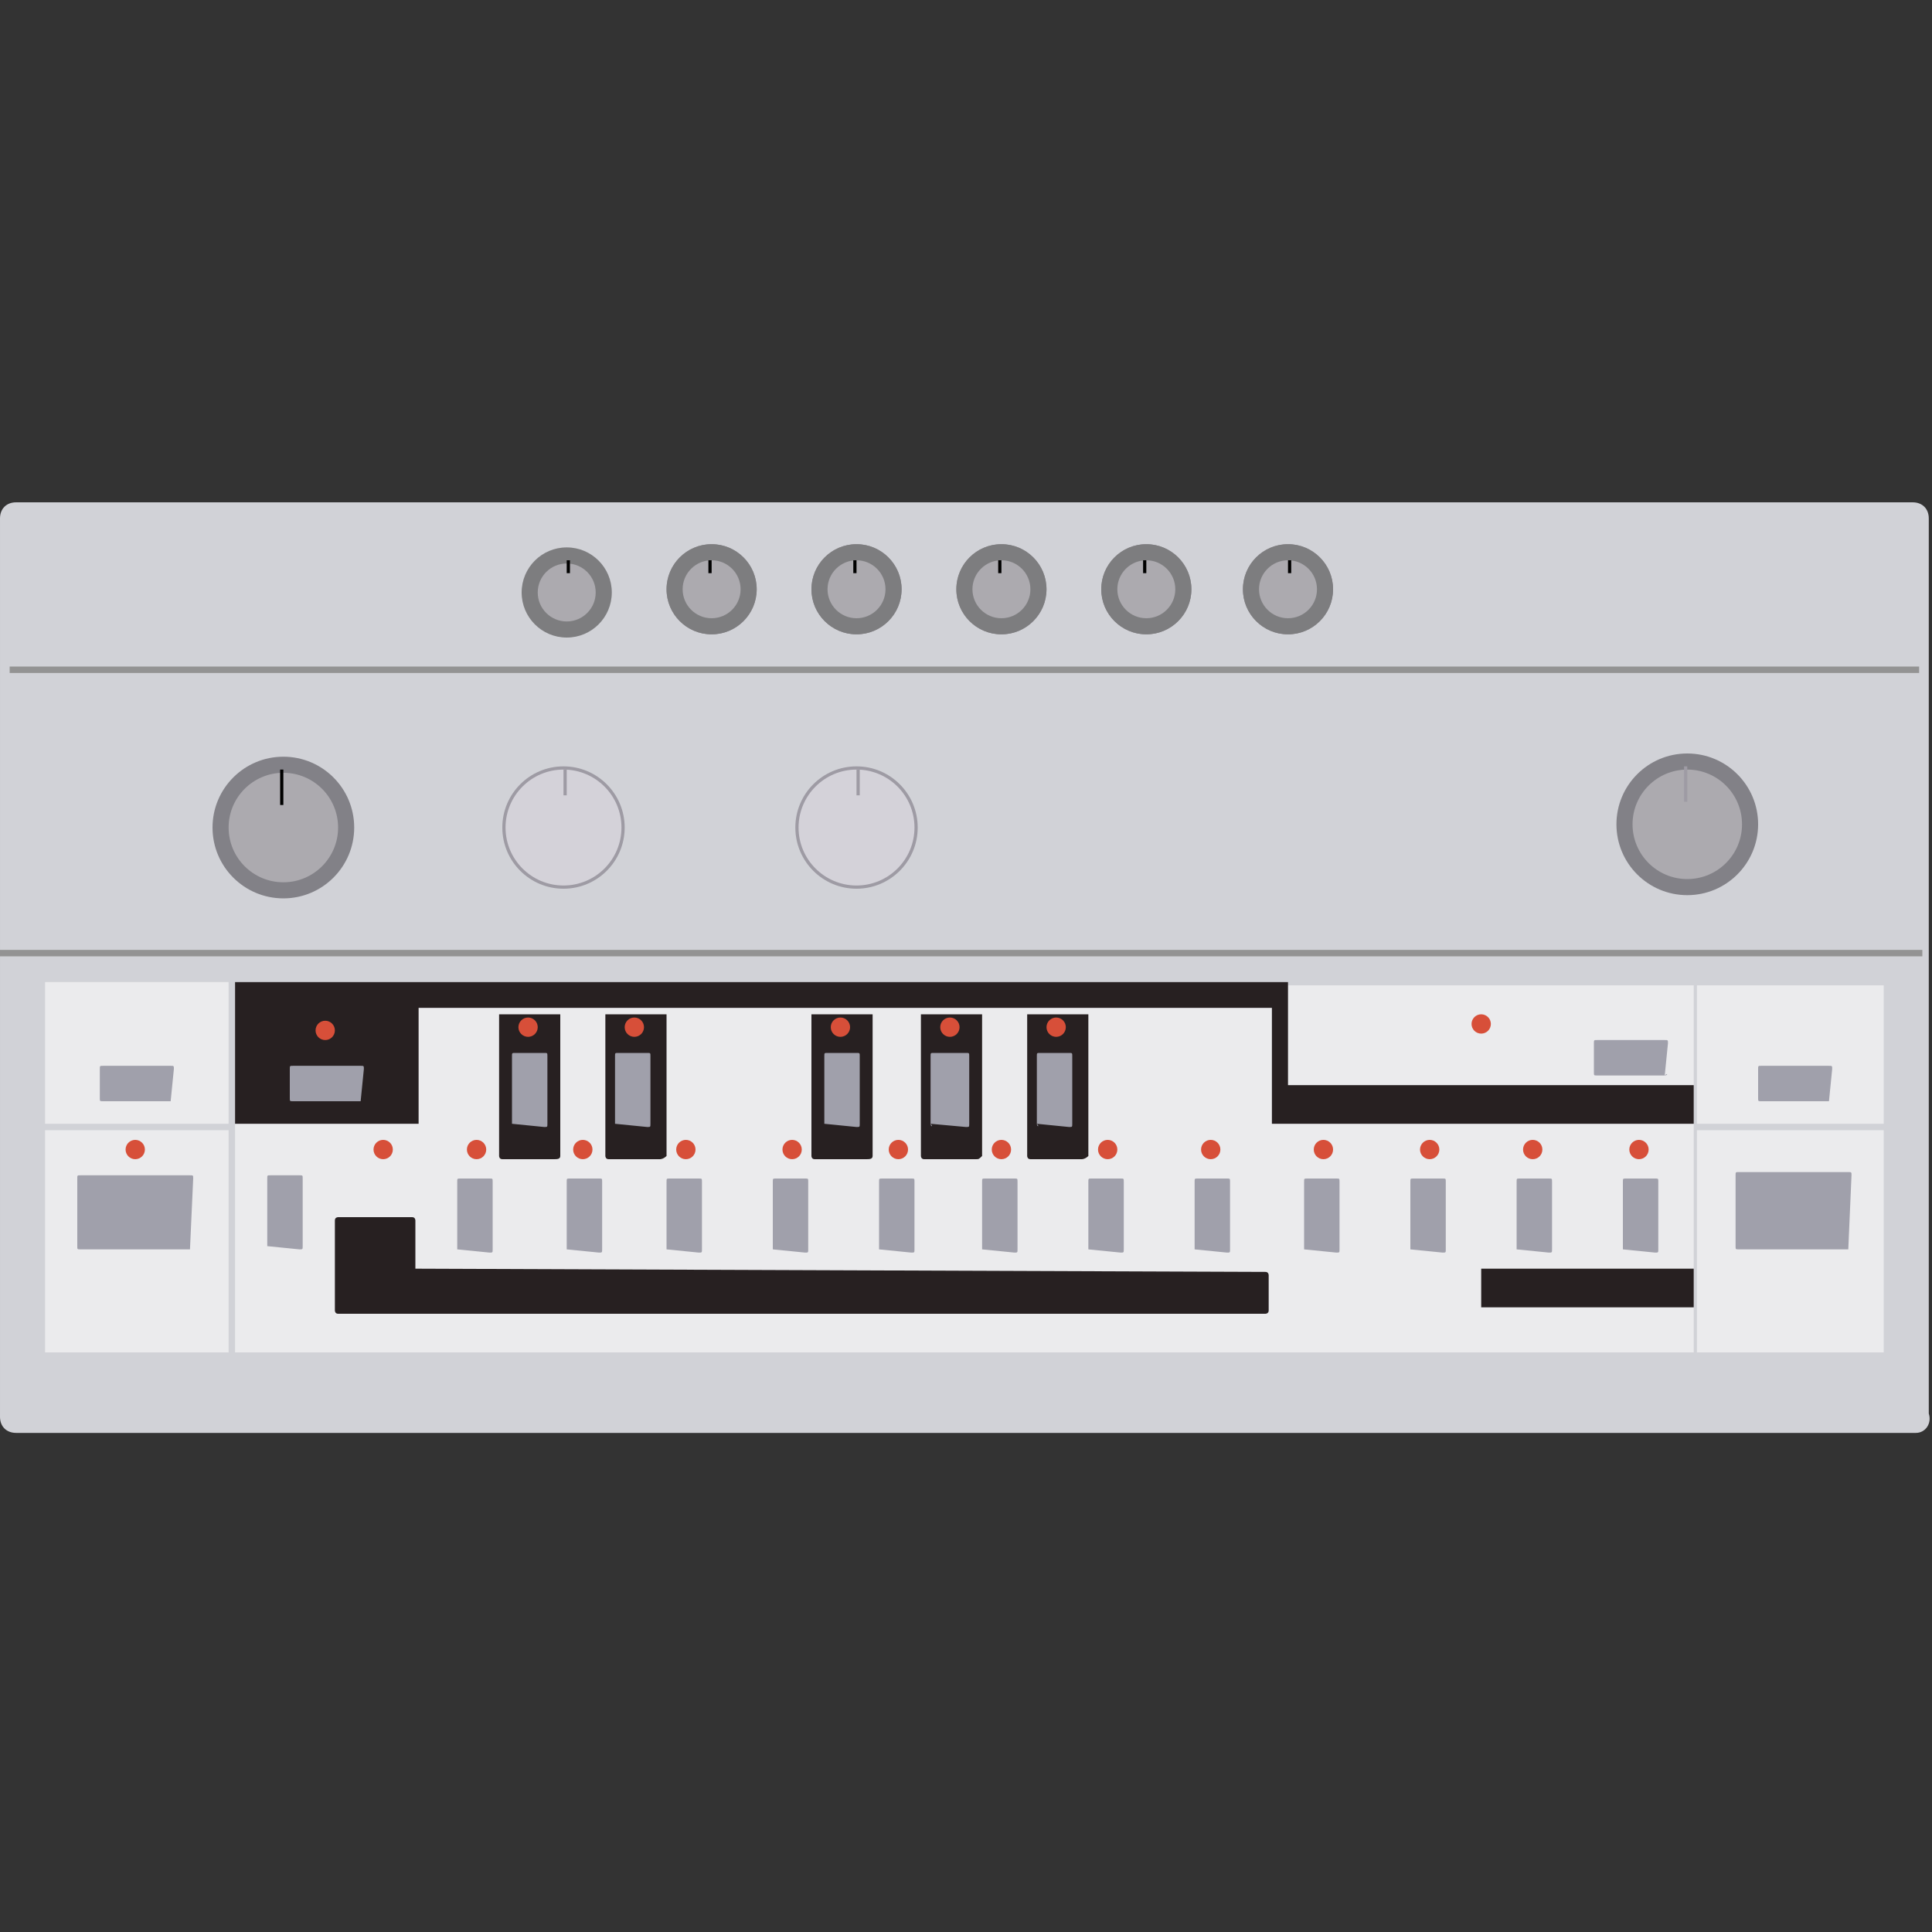 <svg enable-background="new 0 0 60 60" height="60" viewBox="0 0 60 60" width="60" xmlns="http://www.w3.org/2000/svg"><rect x="0" y="0" width="60" height="60" fill="#333333" stroke="none"/><path d="m59.5 44.5h-59c-.3 0-.5-.2-.5-.5v-27.9c0-.3.2-.5.5-.5h58.9c.3 0 .5.2.5.5v27.8c.1.3-.1.6-.4.6z" fill="#d1d2d7"/><path d="m7.3 30.6h45.3v11.4h-45.3z" fill="#ebebed"/><path d="m52.6 42h-45.3v-11.4h45.3zm-45.3 0h45.3v-11.4h-45.3z" fill="#a4a4a5"/><circle cx="22.1" cy="18.3" fill="#938e94" r="1.4"/><circle cx="26.6" cy="18.3" fill="#938e94" r="1.4"/><ellipse cx="31.1" cy="18.3" fill="#938e94" rx="1.4" ry="1.4"/><circle cx="35.6" cy="18.3" fill="#938e94" r="1.4"/><circle cx="40" cy="18.3" fill="#938e94" r="1.4"/><circle cx="52.4" cy="25.6" fill="#828187" r="2.2"/><path d="m52.4 27.8c-1.2 0-2.2-1-2.2-2.2s1-2.2 2.2-2.2 2.2 1 2.2 2.2-1 2.2-2.2 2.2zm0-4.4c-1.2 0-2.2 1-2.2 2.2s1 2.2 2.2 2.2 2.2-1 2.2-2.2-1-2.2-2.2-2.2z" fill="#8e8e8e"/><circle cx="52.4" cy="25.6" fill="#acaaaf" r="1.7"/><path d="m52.3 23.8h.1v1.1h-.1z" fill="#9e9ba4"/><circle cx="26.6" cy="25.7" fill="#9e9ba4" r="1.9"/><circle cx="26.6" cy="25.7" fill="#d4d2d9" r="1.8"/><path d="m26.6 23.9h.1v.8h-.1z" fill="#9e9ba4"/><circle cx="17.5" cy="25.7" fill="#9e9ba4" r="1.9"/><circle cx="17.5" cy="25.7" fill="#d4d2d9" r="1.8"/><path d="m17.5 23.9h.1v.8h-.1z" fill="#9e9ba4"/><path d="m.3 20.7h59.3v.2h-59.3z" fill="#939393"/><path d="m0 29.5h59.7v.2h-59.7z" fill="#939393"/><g fill="#a0a0ab"><path d="m37.1 38.8v-2.1c0-.1 0-.1.1-.1h.9c.1 0 .1 0 .1.1v2.1c0 .1 0 .1-.1.1z"/><path d="m33.8 38.8v-2.1c0-.1 0-.1.1-.1h.9c.1 0 .1 0 .1.1v2.1c0 .1 0 .1-.1.1z"/><path d="m30.5 38.8v-2.1c0-.1 0-.1.1-.1h.9c.1 0 .1 0 .1.1v2.1c0 .1 0 .1-.1.1z"/><path d="m27.3 38.8v-2.1c0-.1 0-.1.1-.1h.9c.1 0 .1 0 .1.1v2.1c0 .1 0 .1-.1.1z"/><path d="m24 38.8v-2.1c0-.1 0-.1.1-.1h.9c.1 0 .1 0 .1.1v2.1c0 .1 0 .1-.1.1z"/><path d="m20.7 38.8v-2.1c0-.1 0-.1.1-.1h.9c.1 0 .1 0 .1.1v2.1c0 .1 0 .1-.1.1z"/><path d="m17.6 38.8v-2.1c0-.1 0-.1.1-.1h.9c.1 0 .1 0 .1.1v2.1c0 .1 0 .1-.1.1z"/><path d="m14.2 38.8v-2.1c0-.1 0-.1.1-.1h.9c.1 0 .1 0 .1.1v2.1c0 .1 0 .1-.1.1z"/><path d="m8.3 38.7v-2.1c0-.1 0-.1.1-.1h.9c.1 0 .1 0 .1.1v2.1c0 .1 0 .1-.1.1l-1-.1c0 .1 0 .1 0 0z"/><path d="m40.5 38.8v-2.1c0-.1 0-.1.1-.1h.9c.1 0 .1 0 .1.1v2.1c0 .1 0 .1-.1.1z"/><path d="m43.8 38.8v-2.1c0-.1 0-.1.1-.1h.9c.1 0 .1 0 .1.1v2.1c0 .1 0 .1-.1.1z"/><path d="m47.1 38.8v-2.1c0-.1 0-.1.1-.1h.9c.1 0 .1 0 .1.1v2.1c0 .1 0 .1-.1.1z"/><path d="m50.4 38.8v-2.1c0-.1 0-.1.1-.1h.9c.1 0 .1 0 .1.1v2.1c0 .1 0 .1-.1.1z"/></g><g fill="#d74f39"><circle cx="11.9" cy="35.7" r=".3"/><circle cx="14.8" cy="35.7" r=".3"/><circle cx="18.1" cy="35.7" r=".3"/><circle cx="21.3" cy="35.7" r=".3"/><circle cx="24.6" cy="35.7" r=".3"/><circle cx="27.9" cy="35.7" r=".3"/><circle cx="31.1" cy="35.7" r=".3"/><circle cx="34.4" cy="35.7" r=".3"/><circle cx="37.6" cy="35.7" r=".3"/><circle cx="41.1" cy="35.7" r=".3"/><circle cx="44.4" cy="35.7" r=".3"/><circle cx="47.6" cy="35.7" r=".3"/><circle cx="50.9" cy="35.7" r=".3"/></g><path d="m12.9 39.4v-1.5s0-.1-.1-.1h-2.3s-.1 0-.1.1v2.8s0 .1.1.1h2.1.2 26.5s.1 0 .1-.1v-1.1s0-.1-.1-.1l-26.4-.1c.1.1 0 0 0 0z" fill="#272021"/><path d="m46 39.4h6.6v1.2h-6.6z" fill="#272021"/><path d="m17.2 36h-1.6c-.1 0-.1-.1-.1-.1v-4.4h1.9v4.4c0 .1-.1.1-.2.1z" fill="#272021"/><path d="m15.9 34.9v-2.1c0-.1 0-.1.1-.1h.9c.1 0 .1 0 .1.1v2.1c0 .1 0 .1-.1.1l-1-.1c0 .1 0 .1 0 0z" fill="#a0a0ab"/><circle cx="16.4" cy="31.9" fill="#d74f39" r=".3"/><path d="m20.5 36h-1.6c-.1 0-.1-.1-.1-.1v-4.4h1.9v4.4c-.1.1-.2.1-.2.1z" fill="#272021"/><path d="m19.1 34.9v-2.1c0-.1 0-.1.1-.1h.9c.1 0 .1 0 .1.1v2.1c0 .1 0 .1-.1.1l-1-.1c0 .1 0 .1 0 0z" fill="#a0a0ab"/><circle cx="19.7" cy="31.9" fill="#d74f39" r=".3"/><path d="m26.9 36h-1.6c-.1 0-.1-.1-.1-.1v-4.4h1.9v4.4c0 .1-.1.1-.2.1z" fill="#272021"/><path d="m25.6 34.9v-2.1c0-.1 0-.1.1-.1h.9c.1 0 .1 0 .1.1v2.1c0 .1 0 .1-.1.1l-1-.1c0 .1 0 .1 0 0z" fill="#a0a0ab"/><circle cx="26.1" cy="31.9" fill="#d74f39" r=".3"/><path d="m30.3 36h-1.6c-.1 0-.1-.1-.1-.1v-4.4h1.9v4.4c-.1.1-.1.1-.2.1z" fill="#272021"/><path d="m28.9 34.9v-2.1c0-.1 0-.1.1-.1h1c.1 0 .1 0 .1.1v2.1c0 .1 0 .1-.1.1l-1.1-.1c.1.1 0 .1 0 0z" fill="#a0a0ab"/><circle cx="29.5" cy="31.9" fill="#d74f39" r=".3"/><path d="m33.6 36h-1.6c-.1 0-.1-.1-.1-.1v-4.4h1.9v4.4c-.1.1-.2.1-.2.1z" fill="#272021"/><path d="m32.2 34.9v-2.1c0-.1 0-.1.1-.1h.9c.1 0 .1 0 .1.1v2.1c0 .1 0 .1-.1.1l-1-.1c.1.1 0 .1 0 0z" fill="#a0a0ab"/><circle cx="32.8" cy="31.9" fill="#d74f39" r=".3"/><path d="m1.4 30.5h5.7v4.4h-5.7z" fill="#ebebed"/><path d="m7.1 34.9h-5.7v-4.4h5.7zm-5.7 0h5.7v-4.4h-5.7z" fill="#a4a4a5"/><path d="m5.3 34.2h-2.1c-.1 0-.1 0-.1-.1v-.9c0-.1 0-.1.1-.1h2.1c.1 0 .1 0 .1.1z" fill="#a0a0ab"/><path d="m1.4 35.1h5.7v6.9h-5.7z" fill="#ebebed"/><path d="m7.1 42h-5.7v-6.9h5.7zm-5.7 0h5.7v-6.9h-5.7z" fill="#a4a4a5"/><path d="m5.9 38.8h-3.4c-.1 0-.1 0-.1-.1v-2.1c0-.1 0-.1.1-.1h3.4c.1 0 .1 0 .1.1l-.1 2.2c.1 0 .1 0 0 0z" fill="#a0a0ab"/><circle cx="4.2" cy="35.7" fill="#d74f39" r=".3"/><path d="m52.7 35.1h5.8v6.9h-5.8z" fill="#ebebed"/><path d="m58.5 42h-5.8v-6.9h5.8zm-5.8 0h5.8v-6.9h-5.8z" fill="#a4a4a5"/><path d="m57.4 38.8h-3.4c-.1 0-.1 0-.1-.1v-2.2c0-.1 0-.1.1-.1h3.4c.1 0 .1 0 .1.1l-.1 2.3c.1 0 .1 0 0 0z" fill="#a0a0ab"/><path d="m52.7 30.6h5.8v4.3h-5.8z" fill="#ebebed"/><path d="m58.5 34.9h-5.8v-4.3h5.8zm-5.8 0h5.8v-4.3h-5.8z" fill="#a4a4a5"/><path d="m56.8 34.2h-2.1c-.1 0-.1 0-.1-.1v-.9c0-.1 0-.1.1-.1h2.1c.1 0 .1 0 .1.1z" fill="#a0a0ab"/><path d="m51.7 33.4h-2.1c-.1 0-.1 0-.1-.1v-.9c0-.1 0-.1.1-.1h2.1c.1 0 .1 0 .1.1l-.1 1c.1-.1.1 0 0 0z" fill="#a0a0ab"/><circle cx="46" cy="31.8" fill="#d74f39" r=".3"/><path d="m40 33.7v-2.4-.8h-.5-26.5-.8-4.9v4.4h5.7v-3.6h26.5v3.6h.4.1 12.6v-1.2z" fill="#272021"/><path d="m11.2 34.2h-2.1c-.1 0-.1 0-.1-.1v-.9c0-.1 0-.1.1-.1h2.1c.1 0 .1 0 .1.1z" fill="#a0a0ab"/><circle cx="10.1" cy="32" fill="#d74f39" r=".3"/><circle cx="17.6" cy="18.4" fill="#7d7d7f" r="1.4"/><circle cx="17.6" cy="18.4" fill="#acaaaf" r=".9"/><path d="m17.6 17.4h.1v.4h-.1z"/><circle cx="22.1" cy="18.3" fill="#7d7d7f" r="1.4"/><circle cx="22.1" cy="18.3" fill="#acaaaf" r=".9"/><path d="m22 17.4h.1v.4h-.1z"/><circle cx="26.6" cy="18.3" fill="#7d7d7f" r="1.4"/><circle cx="26.6" cy="18.3" fill="#acaaaf" r=".9"/><path d="m26.5 17.4h.1v.4h-.1z"/><ellipse cx="31.1" cy="18.3" fill="#7d7d7f" rx="1.4" ry="1.4"/><circle cx="31.1" cy="18.3" fill="#acaaaf" r=".9"/><path d="m31 17.4h.1v.4h-.1z"/><circle cx="35.6" cy="18.3" fill="#7d7d7f" r="1.4"/><circle cx="35.6" cy="18.3" fill="#acaaaf" r=".9"/><path d="m35.5 17.4h.1v.4h-.1z"/><circle cx="40" cy="18.3" fill="#7d7d7f" r="1.4"/><circle cx="40" cy="18.3" fill="#acaaaf" r=".9"/><path d="m40 17.4h.1v.4h-.1z"/><circle cx="8.8" cy="25.7" fill="#828187" r="2.2"/><path d="m8.8 27.9c-1.2 0-2.2-1-2.2-2.2s1-2.2 2.2-2.2 2.2 1 2.2 2.2-1 2.2-2.2 2.2zm0-4.4c-1.2 0-2.2 1-2.2 2.2s1 2.2 2.2 2.2 2.2-1 2.2-2.2-1-2.2-2.2-2.2z" fill="#8e8e8e"/><circle cx="8.8" cy="25.7" fill="#acaaaf" r="1.7"/><path d="m8.7 23.9h.1v1.1h-.1z"/></svg>